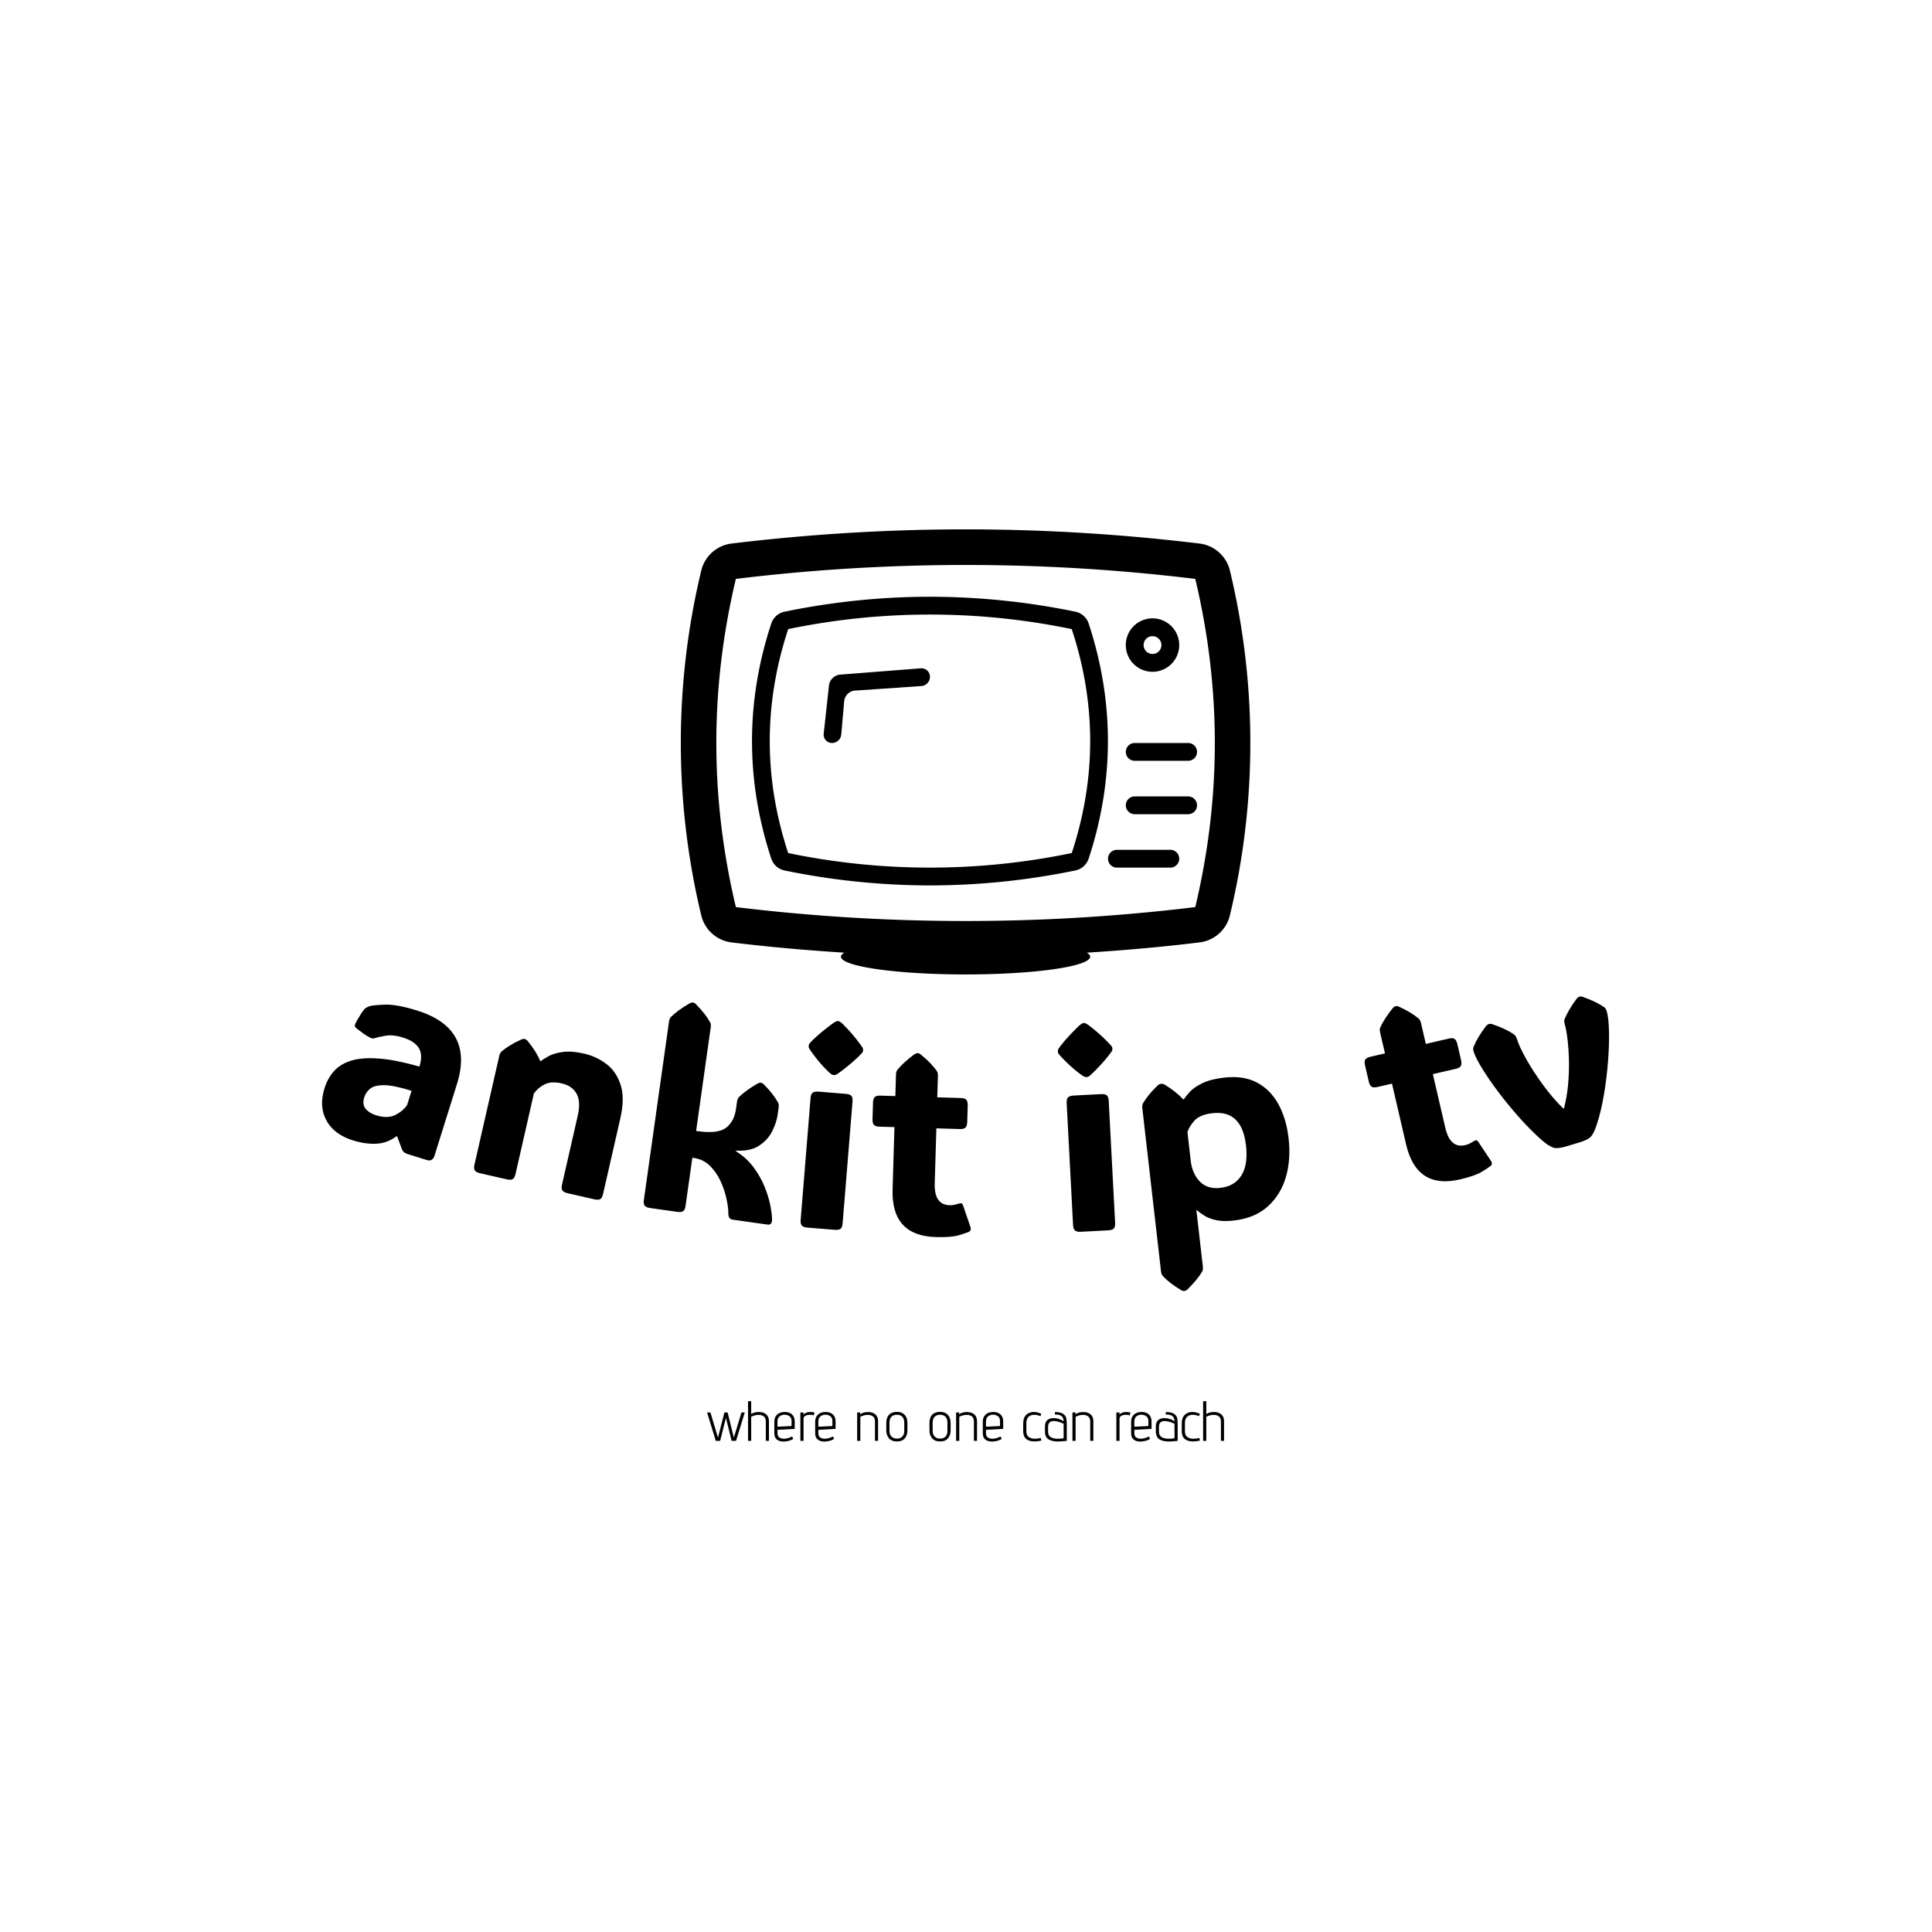 <svg xmlns="http://www.w3.org/2000/svg" version="1.1" xmlns:xlink="http://www.w3.org/1999/xlink" xmlns:svgjs="http://svgjs.dev/svgjs" width="1500" height="1500" viewBox="0 0 1500 1500"><rect width="1500" height="1500" fill="#ffffff"></rect><g transform="matrix(0.667,0,0,0.667,249.403,381.776)"><svg viewBox="0 0 396 292" data-background-color="#d2d6dc" preserveAspectRatio="xMidYMid meet" height="1106" width="1500" xmlns="http://www.w3.org/2000/svg" xmlns:xlink="http://www.w3.org/1999/xlink"><g id="tight-bounds" transform="matrix(1,0,0,1,0.244,11.564)"><svg viewBox="0 0 395.52 280.336" height="280.336" width="395.52"><g><svg viewBox="0 0 395.52 280.336" height="280.336" width="395.52"><g transform="matrix(1,0,0,1,0,143.555)"><svg viewBox="0 0 395.52 136.781" height="136.781" width="395.52"><g id="textblocktransform"><svg viewBox="0 0 395.52 136.781" height="136.781" width="395.52" id="textblock"><g><svg viewBox="0 0 395.52 90.507" height="90.507" width="395.52"><g transform="matrix(1,0,0,1,0,0)"><svg width="395.52" viewBox="-0.331 -10.731 237.176 54.274" height="90.507" data-palette-color="#6b7280"><path d="M5.345 15.784v0c-2.297-0.72-3.918-1.933-4.864-3.641-0.95-1.716-1.071-3.706-0.361-5.971v0c0.367-1.171 0.924-2.191 1.672-3.061 0.743-0.878 1.773-1.533 3.089-1.966 1.312-0.441 3.004-0.592 5.077-0.452 2.075 0.133 4.626 0.632 7.653 1.496v0c0.446-1.425 0.411-2.561-0.106-3.408-0.517-0.847-1.485-1.492-2.904-1.936v0c-1.279-0.401-2.394-0.509-3.346-0.326-0.95 0.177-1.551 0.314-1.804 0.41v0c-0.274 0.117-0.56 0.104-0.858-0.039v0c-0.406-0.197-0.821-0.446-1.244-0.746-0.427-0.309-0.883-0.65-1.366-1.025v0c-0.073-0.058-0.143-0.136-0.21-0.233-0.073-0.1-0.095-0.222-0.063-0.366v0c0.024-0.076 0.061-0.173 0.111-0.29 0.049-0.111 0.154-0.312 0.315-0.603v0c0.161-0.292 0.378-0.65 0.651-1.075 0.264-0.42 0.493-0.736 0.685-0.949v0c0.224-0.223 0.535-0.402 0.933-0.535v0c0.335-0.133 1.249-0.23 2.743-0.293 1.496-0.069 3.519 0.296 6.071 1.095v0c7.011 2.197 9.447 6.708 7.307 13.534v0l-4.156 13.264c-0.094 0.299-0.256 0.528-0.487 0.685-0.231 0.158-0.541 0.176-0.929 0.055v0l-3.511-1.1c-0.254-0.08-0.466-0.184-0.636-0.314-0.175-0.132-0.317-0.326-0.424-0.584v0l-0.865-2.325-0.162-0.051c-1.046 0.818-2.25 1.272-3.613 1.363-1.354 0.086-2.82-0.119-4.398-0.613zM9.623 11.161v0c1.438 0.45 2.638 0.421 3.601-0.087 0.967-0.5 1.675-1.11 2.124-1.829v0l0.813-2.595c-2.169-0.68-3.85-1.025-5.041-1.035-1.194-0.004-2.053 0.209-2.579 0.638-0.532 0.427-0.896 0.952-1.091 1.576v0c-0.283 0.903-0.197 1.622 0.257 2.156 0.45 0.525 1.089 0.918 1.916 1.176zM54.64 11.7v0l-3.19 13.98c-0.11 0.481-0.283 0.79-0.519 0.928-0.243 0.136-0.605 0.149-1.086 0.04v0l-4.933-1.126c-0.474-0.108-0.792-0.276-0.952-0.504-0.16-0.228-0.185-0.582-0.075-1.063v0l2.904-12.733c0.397-1.742 0.32-3.096-0.232-4.064-0.554-0.961-1.461-1.585-2.722-1.872v0c-1.254-0.286-2.284-0.237-3.09 0.147-0.799 0.385-1.479 0.952-2.039 1.699v0l-3.391 14.868c-0.11 0.481-0.283 0.79-0.519 0.928-0.243 0.136-0.605 0.149-1.086 0.039v0l-4.924-1.123c-0.481-0.11-0.801-0.279-0.961-0.507-0.16-0.228-0.185-0.582-0.076-1.063v0l4.577-20.065c0.087-0.383 0.236-0.661 0.446-0.831v0c0.439-0.365 0.945-0.725 1.518-1.08 0.575-0.361 1.267-0.727 2.076-1.095v0c0.244-0.109 0.46-0.141 0.648-0.099v0c0.175 0.04 0.359 0.164 0.551 0.372v0c0.549 0.679 1.01 1.314 1.381 1.905 0.365 0.589 0.675 1.18 0.93 1.771v0l0.117 0.027c0.353-0.289 0.853-0.606 1.499-0.951 0.654-0.35 1.514-0.595 2.578-0.735 1.066-0.147 2.363-0.046 3.89 0.303v0c1.501 0.342 2.862 0.974 4.08 1.895 1.221 0.914 2.099 2.188 2.636 3.822 0.543 1.635 0.531 3.697-0.036 6.187zM67.905 18.991l-1.25 8.872c-0.069 0.489-0.215 0.811-0.44 0.968-0.231 0.156-0.59 0.2-1.078 0.131v0l-5.001-0.705c-0.489-0.069-0.822-0.21-1.001-0.424-0.179-0.214-0.233-0.565-0.164-1.053v0l4.636-32.895c0.055-0.389 0.18-0.678 0.375-0.866v0c0.806-0.795 1.938-1.619 3.398-2.47v0c0.248-0.133 0.461-0.188 0.638-0.162v0c0.211 0.03 0.404 0.141 0.579 0.334v0c0.618 0.632 1.135 1.217 1.551 1.753 0.409 0.536 0.753 1.055 1.032 1.56v0c0.129 0.234 0.166 0.545 0.111 0.934v0l-2.689 19.082 0.297 0.042c2.462 0.347 4.198 0.141 5.207-0.62 1.008-0.753 1.624-1.919 1.846-3.496v0l0.184-1.307c0.055-0.389 0.176-0.679 0.365-0.868v0c0.806-0.795 1.938-1.619 3.398-2.47v0c0.254-0.132 0.471-0.186 0.649-0.161v0c0.205 0.029 0.394 0.14 0.569 0.333v0c0.624 0.633 1.141 1.218 1.55 1.753 0.409 0.536 0.753 1.055 1.033 1.56v0c0.129 0.234 0.166 0.545 0.111 0.934v0l-0.185 1.307c-0.13 0.924-0.456 1.922-0.977 2.993-0.52 1.064-1.32 1.958-2.398 2.682-1.079 0.73-2.51 1.043-4.293 0.94v0l-0.017 0.119c1.275 0.792 2.338 1.753 3.189 2.883 0.845 1.122 1.521 2.295 2.029 3.517 0.508 1.223 0.871 2.371 1.09 3.446 0.218 1.081 0.333 1.986 0.344 2.715v0c0.02 0.717-0.263 1.033-0.851 0.95v0l-6.386-0.9c-0.555-0.078-0.824-0.456-0.81-1.134v0c-0.005-0.775-0.127-1.704-0.365-2.788-0.238-1.084-0.607-2.166-1.107-3.246-0.502-1.074-1.155-2.004-1.96-2.791-0.806-0.78-1.776-1.25-2.912-1.41v0zM89.346-1.619v0c0.017-0.213 0.096-0.397 0.235-0.553 0.146-0.149 0.336-0.344 0.57-0.585v0c0.494-0.488 1.068-0.997 1.719-1.526 0.652-0.529 1.308-1.038 1.97-1.526v0c0.417-0.28 0.726-0.413 0.925-0.396v0c0.193 0.016 0.482 0.196 0.869 0.542v0c1.23 1.244 2.266 2.445 3.108 3.603v0c0.187 0.256 0.343 0.476 0.469 0.66 0.126 0.184 0.18 0.382 0.162 0.596v0c-0.017 0.213-0.102 0.393-0.255 0.541-0.153 0.155-0.354 0.363-0.602 0.623v0c-0.48 0.469-1.039 0.969-1.677 1.499-0.632 0.531-1.278 1.033-1.938 1.508v0c-0.248 0.174-0.438 0.285-0.569 0.335-0.137 0.042-0.262 0.059-0.376 0.05v0c-0.113-0.009-0.23-0.045-0.352-0.109-0.115-0.07-0.294-0.211-0.537-0.425v0c-0.615-0.578-1.185-1.18-1.71-1.804-0.524-0.625-0.991-1.224-1.399-1.799v0c-0.191-0.283-0.347-0.506-0.467-0.67-0.114-0.163-0.162-0.351-0.145-0.564zM97.424 8.619l-1.825 22.466c-0.04 0.492-0.167 0.823-0.381 0.992-0.221 0.169-0.578 0.234-1.07 0.194v0l-5.033-0.409c-0.492-0.04-0.833-0.161-1.024-0.364-0.191-0.203-0.266-0.55-0.226-1.041v0l1.824-22.466c0.04-0.492 0.17-0.822 0.392-0.992 0.221-0.169 0.578-0.234 1.069-0.194v0l5.033 0.409c0.492 0.04 0.833 0.161 1.024 0.364 0.184 0.202 0.256 0.549 0.217 1.041zM112.752 33.606v0c-5.464-0.162-8.112-3.082-7.944-8.759v0l0.341-11.505-2.779-0.083c-0.486-0.014-0.823-0.128-1.011-0.34-0.18-0.212-0.263-0.561-0.249-1.048v0l0.09-3.018c0.015-0.493 0.118-0.84 0.311-1.042 0.199-0.194 0.542-0.284 1.028-0.269v0l2.779 0.082 0.117-3.958c0.011-0.387 0.1-0.684 0.267-0.893v0c0.713-0.879 1.748-1.826 3.106-2.839v0c0.238-0.153 0.447-0.227 0.626-0.221v0c0.193 0.006 0.387 0.092 0.583 0.257v0c0.684 0.56 1.262 1.088 1.734 1.582 0.466 0.487 0.865 0.966 1.198 1.436v0c0.154 0.218 0.225 0.52 0.213 0.907v0l-0.117 3.958 4.348 0.129c0.486 0.014 0.823 0.124 1.01 0.33 0.18 0.212 0.263 0.565 0.249 1.058v0l-0.089 3.019c-0.014 0.486-0.118 0.83-0.311 1.031-0.199 0.201-0.542 0.294-1.029 0.28v0l-4.348-0.129-0.301 10.155c-0.078 2.619 0.833 3.956 2.732 4.013v0c0.293 0.009 0.564-0.01 0.812-0.056 0.248-0.053 0.463-0.11 0.646-0.171v0c0.344-0.117 0.585-0.159 0.724-0.129 0.139 0.037 0.26 0.221 0.364 0.551v0l1.316 3.851c0.135 0.411 0.026 0.701-0.326 0.871v0c-0.25 0.113-0.85 0.315-1.798 0.607-0.949 0.285-2.38 0.4-4.292 0.343zM135.269-0.583v0c-0.011-0.213 0.042-0.406 0.16-0.579 0.125-0.167 0.287-0.386 0.486-0.657v0c0.425-0.55 0.925-1.13 1.501-1.741 0.575-0.611 1.159-1.202 1.75-1.774v0c0.376-0.334 0.664-0.506 0.864-0.516v0c0.193-0.01 0.504 0.13 0.933 0.422v0c1.385 1.069 2.571 2.122 3.56 3.158v0c0.219 0.229 0.403 0.426 0.552 0.592 0.149 0.166 0.229 0.355 0.24 0.568v0c0.011 0.213-0.049 0.403-0.18 0.57-0.131 0.174-0.302 0.406-0.514 0.698v0c-0.413 0.529-0.9 1.099-1.463 1.709-0.555 0.61-1.129 1.194-1.72 1.752v0c-0.223 0.205-0.396 0.341-0.52 0.408-0.13 0.06-0.252 0.093-0.365 0.099v0c-0.113 0.006-0.234-0.014-0.364-0.061-0.123-0.054-0.319-0.17-0.589-0.349v0c-0.687-0.491-1.331-1.012-1.934-1.561-0.603-0.549-1.145-1.081-1.626-1.597v0c-0.227-0.255-0.411-0.456-0.552-0.602-0.135-0.146-0.207-0.326-0.219-0.539zM144.637 8.488l1.181 22.509c0.026 0.493-0.056 0.837-0.246 1.035-0.197 0.197-0.541 0.309-1.034 0.334v0l-5.043 0.265c-0.493 0.026-0.847-0.049-1.063-0.225-0.216-0.176-0.337-0.51-0.363-1.002v0l-1.181-22.509c-0.026-0.493 0.06-0.838 0.256-1.035 0.197-0.197 0.541-0.309 1.034-0.334v0l5.043-0.265c0.493-0.026 0.847 0.049 1.063 0.225 0.21 0.176 0.327 0.51 0.353 1.002zM165.928 4.218v0c2.378-0.272 4.396 0.037 6.055 0.927 1.659 0.89 2.972 2.223 3.94 3.998 0.968 1.775 1.59 3.868 1.867 6.278v0c0.298 2.603 0.126 4.995-0.517 7.176-0.649 2.181-1.769 3.98-3.358 5.397-1.583 1.416-3.649 2.27-6.199 2.562v0c-1.318 0.151-2.421 0.126-3.309-0.074-0.889-0.2-1.612-0.48-2.17-0.839-0.564-0.358-1.012-0.689-1.342-0.993v0l-0.099 0.011 1.19 10.392c0.045 0.391 0 0.701-0.135 0.931v0c-0.58 0.972-1.469 2.054-2.668 3.245v0c-0.214 0.186-0.41 0.288-0.589 0.309v0c-0.192 0.022-0.403-0.034-0.633-0.169v0c-0.764-0.456-1.411-0.892-1.941-1.308-0.531-0.422-0.995-0.839-1.392-1.249v0c-0.19-0.193-0.307-0.485-0.352-0.876v0l-3.445-30.083c-0.045-0.391 0.004-0.702 0.145-0.933v0c0.293-0.49 0.651-0.997 1.074-1.522 0.422-0.531 0.954-1.106 1.594-1.723v0c0.194-0.183 0.403-0.288 0.629-0.313v0c0.212-0.024 0.443 0.03 0.693 0.162v0c0.744 0.458 1.385 0.905 1.925 1.34 0.546 0.434 1.038 0.888 1.474 1.361v0l0.119-0.014c0.239-0.37 0.613-0.832 1.12-1.386 0.513-0.555 1.276-1.079 2.286-1.571 1.003-0.497 2.349-0.843 4.038-1.036zM165.216 24.541v0c1.762-0.202 3.056-0.971 3.883-2.306 0.827-1.336 1.107-3.17 0.839-5.502v0c-0.502-4.385-2.558-6.37-6.168-5.957v0c-1.53 0.175-2.627 0.616-3.29 1.323-0.657 0.713-1.101 1.435-1.333 2.166v0l0.607 5.295c0.181 1.576 0.739 2.848 1.675 3.815 0.935 0.96 2.198 1.349 3.787 1.166zM209.356 22.986v0c-5.325 1.235-8.63-0.913-9.914-6.446v0l-2.601-11.212-2.708 0.628c-0.474 0.11-0.829 0.086-1.064-0.071-0.229-0.159-0.398-0.476-0.508-0.95v0l-0.682-2.942c-0.112-0.481-0.1-0.843 0.035-1.086 0.143-0.239 0.452-0.413 0.926-0.523v0l2.708-0.628-0.895-3.858c-0.087-0.377-0.077-0.687 0.031-0.931v0c0.466-1.032 1.225-2.211 2.279-3.536v0c0.191-0.209 0.374-0.333 0.55-0.374v0c0.188-0.044 0.398-0.01 0.629 0.1v0c0.804 0.368 1.497 0.731 2.08 1.088 0.575 0.353 1.083 0.714 1.524 1.084v0c0.204 0.172 0.35 0.446 0.437 0.822v0l0.895 3.858 4.238-0.983c0.474-0.11 0.828-0.089 1.061 0.061 0.229 0.159 0.399 0.479 0.51 0.96v0l0.683 2.942c0.11 0.474 0.097 0.833-0.038 1.076-0.142 0.245-0.449 0.423-0.924 0.533v0l-4.237 0.983 2.296 9.897c0.592 2.552 1.814 3.614 3.665 3.184v0c0.286-0.066 0.543-0.153 0.771-0.261 0.227-0.114 0.42-0.224 0.58-0.33v0c0.303-0.2 0.525-0.303 0.668-0.308 0.144 0.001 0.308 0.148 0.492 0.44v0l2.254 3.388c0.235 0.363 0.204 0.671-0.093 0.925v0c-0.213 0.173-0.741 0.521-1.585 1.045-0.845 0.518-2.199 0.993-4.063 1.425zM224.567 15.84v0c-1.274-1.105-2.601-2.421-3.981-3.947-1.372-1.522-2.675-3.092-3.909-4.711-1.234-1.619-2.281-3.124-3.14-4.515-0.865-1.389-1.421-2.492-1.668-3.309v0c-0.094-0.313-0.086-0.597 0.024-0.853v0c0.451-1.111 1.194-2.352 2.228-3.724v0c0.188-0.231 0.378-0.375 0.569-0.433v0c0.204-0.062 0.439-0.046 0.704 0.049v0c0.877 0.299 1.63 0.601 2.259 0.905 0.635 0.303 1.191 0.622 1.668 0.959v0c0.234 0.152 0.408 0.417 0.522 0.793v0l-0.035-0.115c0.307 1.015 0.891 2.294 1.755 3.836 0.869 1.541 1.904 3.133 3.104 4.777 1.191 1.639 2.443 3.096 3.754 4.371v0l0.115-0.035c0.359-1.369 0.61-2.81 0.752-4.322 0.14-1.519 0.195-3.008 0.165-4.469-0.037-1.458-0.127-2.782-0.27-3.971-0.141-1.183-0.319-2.129-0.533-2.837v0l0.028 0.095c-0.114-0.377-0.125-0.69-0.033-0.94v0c0.231-0.55 0.52-1.125 0.868-1.725 0.348-0.6 0.789-1.262 1.322-1.987v0c0.169-0.225 0.349-0.367 0.541-0.424v0c0.217-0.066 0.445-0.047 0.685 0.054v0c0.858 0.305 1.598 0.611 2.22 0.917 0.628 0.305 1.181 0.625 1.659 0.961v0c0.215 0.158 0.374 0.409 0.478 0.754v0c0.244 0.853 0.382 2.106 0.415 3.761 0.04 1.653-0.022 3.499-0.186 5.54-0.157 2.039-0.409 4.076-0.755 6.11-0.342 2.026-0.773 3.827-1.292 5.404v0c-0.308 0.964-0.63 1.674-0.966 2.131-0.34 0.465-1.053 0.861-2.137 1.188v0l-2.489 0.752c-1.13 0.341-1.955 0.42-2.477 0.237-0.528-0.182-1.183-0.607-1.964-1.277zM211.898-0.546l-0.035-0.115 0.006 0.019c0.01 0.032 0.019 0.064 0.029 0.096zM236.403-8.054v0l0.029 0.096-0.014-0.048c-0.004-0.013-0.009-0.029-0.015-0.048z" opacity="1" transform="matrix(1,0,0,1,0,0)" fill="#000000" class="wordmark-text-0" data-fill-palette-color="primary" id="text-0"></path></svg></g></svg></g><g transform="matrix(1,0,0,1,118.32,124.38)"><svg viewBox="0 0 158.88 12.401" height="12.401" width="158.88"><g transform="matrix(1,0,0,1,0,0)"><svg width="158.88" viewBox="0.9 -35 456.05 35.6" height="12.401" data-palette-color="#6b7280"><path d="M22.55 0L17.5-20.25 12.4 0 8.55 0 0.9-25.05 3.85-25.05 10.5-2.9 16.15-25.05 19-25.05 24.5-2.9 31.2-25.05 34.15-25.05 26.4 0 22.55 0ZM52.7 0L52.7-17.15Q52.7-20.2 50.92-21.58 49.15-22.95 46.35-22.95L46.35-22.95Q44.65-22.95 42.9-22.48 41.15-22 39.8-21.25L39.8-21.25 39.8 0 37 0 37-35 39.8-35 39.8-23.7Q41.05-24.55 42.8-25.03 44.55-25.5 46.45-25.5L46.45-25.5Q49.05-25.5 51.2-24.55L51.2-24.55Q53.2-23.65 54.32-21.85 55.45-20.05 55.45-17.3L55.45-17.3 55.45 0 52.7 0ZM76.95-1.75Q75.15-0.6 72.85 0 70.55 0.6 68.25 0.6L68.25 0.6Q64.55 0.6 62.37-1.23 60.2-3.05 60.2-6.7L60.2-6.7 60.2-16.95Q60.2-21 62.72-23.25 65.25-25.5 69.4-25.5L69.4-25.5Q73.55-25.5 75.87-23.28 78.2-21.05 78.2-17.1L78.2-17.1 78.2-10.6 63-9.75 63-6.7Q63-4.3 64.55-3.1 66.1-1.9 68.6-1.9L68.6-1.9Q72.1-1.9 75.85-3.9L75.85-3.9 76.95-1.75ZM75.4-17.45Q75.4-20.55 73.45-21.83 71.5-23.1 69.35-23.1L69.35-23.1Q66.6-23.1 64.8-21.6 63-20.1 63-16.9L63-16.9 63-12.5 75.4-13.1 75.4-17.45ZM83.19 0L83.19-25.05 85.99-25.05 85.84-23.3Q88.19-25.5 91.99-25.5L91.99-25.5Q93.34-25.5 95.69-25.05L95.69-25.05 94.94-22.5Q93.34-23 91.59-23L91.59-23Q89.29-23 87.64-22.15 85.99-21.3 85.99-19.6L85.99-19.6 85.99 0 83.19 0ZM112.99-1.75Q111.19-0.6 108.89 0 106.59 0.6 104.29 0.6L104.29 0.6Q100.59 0.6 98.42-1.23 96.24-3.05 96.24-6.7L96.24-6.7 96.24-16.95Q96.24-21 98.77-23.25 101.29-25.5 105.44-25.5L105.44-25.5Q109.59-25.5 111.92-23.28 114.24-21.05 114.24-17.1L114.24-17.1 114.24-10.6 99.04-9.75 99.04-6.7Q99.04-4.3 100.59-3.1 102.14-1.9 104.64-1.9L104.64-1.9Q108.14-1.9 111.89-3.9L111.89-3.9 112.99-1.75ZM111.44-17.45Q111.44-20.55 109.49-21.83 107.54-23.1 105.39-23.1L105.39-23.1Q102.64-23.1 100.84-21.6 99.04-20.1 99.04-16.9L99.04-16.9 99.04-12.5 111.44-13.1 111.44-17.45ZM148.99 0L148.99-17.15Q148.99-20.2 147.21-21.58 145.44-22.95 142.64-22.95L142.64-22.95Q140.94-22.95 139.19-22.48 137.44-22 136.09-21.25L136.09-21.25 136.09 0 133.29 0 133.29-25.05 136.09-25.05 135.89-23.35Q137.09-24.4 138.94-24.93 140.79-25.45 142.79-25.45L142.79-25.45Q145.54-25.45 147.49-24.55L147.49-24.55Q149.49-23.65 150.61-21.85 151.74-20.05 151.74-17.3L151.74-17.3 151.74 0 148.99 0ZM177.63-9.2Q177.63-5 175.33-2.25 173.03 0.5 168.38 0.5L168.38 0.5Q163.73 0.5 161.36-2.27 158.98-5.05 158.98-9.2L158.98-9.2 158.98-15.8Q158.98-20.55 161.41-23.08 163.83-25.6 168.38-25.6L168.38-25.6Q172.73-25.6 175.18-22.98 177.63-20.35 177.63-15.8L177.63-15.8 177.63-9.2ZM174.83-15.8Q174.83-19.55 173.11-21.3 171.38-23.05 168.38-23.05L168.38-23.05Q165.28-23.05 163.53-21.3 161.78-19.55 161.78-15.8L161.78-15.8 161.78-8.7Q161.78-5.7 163.56-3.85 165.33-2 168.38-2L168.38-2Q171.48-2 173.16-3.83 174.83-5.65 174.83-8.7L174.83-8.7 174.83-15.8ZM215.73-9.2Q215.73-5 213.43-2.25 211.13 0.5 206.48 0.5L206.48 0.5Q201.83 0.5 199.45-2.27 197.08-5.05 197.08-9.2L197.08-9.2 197.08-15.8Q197.08-20.55 199.5-23.08 201.93-25.6 206.48-25.6L206.48-25.6Q210.83-25.6 213.28-22.98 215.73-20.35 215.73-15.8L215.73-15.8 215.73-9.2ZM212.93-15.8Q212.93-19.55 211.2-21.3 209.48-23.05 206.48-23.05L206.48-23.05Q203.38-23.05 201.63-21.3 199.88-19.55 199.88-15.8L199.88-15.8 199.88-8.7Q199.88-5.7 201.65-3.85 203.43-2 206.48-2L206.48-2Q209.58-2 211.25-3.83 212.93-5.65 212.93-8.7L212.93-8.7 212.93-15.8ZM236.28 0L236.28-17.15Q236.28-20.2 234.5-21.58 232.73-22.95 229.93-22.95L229.93-22.95Q228.23-22.95 226.48-22.48 224.73-22 223.38-21.25L223.38-21.25 223.38 0 220.58 0 220.58-25.05 223.38-25.05 223.18-23.35Q224.38-24.4 226.23-24.93 228.08-25.45 230.08-25.45L230.08-25.45Q232.83-25.45 234.78-24.55L234.78-24.55Q236.78-23.65 237.9-21.85 239.03-20.05 239.03-17.3L239.03-17.3 239.03 0 236.28 0ZM260.87-1.75Q259.07-0.6 256.77 0 254.47 0.6 252.17 0.6L252.17 0.6Q248.47 0.6 246.3-1.23 244.12-3.05 244.12-6.7L244.12-6.7 244.12-16.95Q244.12-21 246.65-23.25 249.17-25.5 253.32-25.5L253.32-25.5Q257.47-25.5 259.8-23.28 262.12-21.05 262.12-17.1L262.12-17.1 262.12-10.6 246.92-9.75 246.92-6.7Q246.92-4.3 248.47-3.1 250.02-1.9 252.52-1.9L252.52-1.9Q256.02-1.9 259.77-3.9L259.77-3.9 260.87-1.75ZM259.32-17.45Q259.32-20.55 257.37-21.83 255.42-23.1 253.27-23.1L253.27-23.1Q250.52-23.1 248.72-21.6 246.92-20.1 246.92-16.9L246.92-16.9 246.92-12.5 259.32-13.1 259.32-17.45ZM295.87-0.3Q292.77 0.5 289.87 0.5L289.87 0.5Q287.17 0.5 285.37-0.1L285.37-0.1Q282.42-1.1 281.09-3.18 279.77-5.25 279.77-9L279.77-9 279.77-15.4Q279.77-20.35 282.37-22.93 284.97-25.5 289.07-25.5L289.07-25.5Q292.32-25.5 295.77-23.9L295.77-23.9 294.97-21.85Q292.12-23 289.47-23L289.47-23Q286.37-23 284.47-21.23 282.57-19.45 282.57-15.7L282.57-15.7 282.57-8.45Q282.57-5 284.64-3.45 286.72-1.9 290.17-1.9L290.17-1.9Q292.42-1.9 295.27-2.55L295.27-2.55 295.87-0.3ZM318.22 0Q312.81 0.55 310.42 0.55L310.42 0.55Q305.17 0.55 302.06-1.4 298.97-3.35 298.97-8.45L298.97-8.45 298.97-12.6Q298.97-17.55 302.42-19.25L302.42-19.25Q304.06-20.1 306.62-20.1L306.62-20.1Q308.97-20.1 311.37-19.33 313.76-18.55 315.42-17.3L315.42-17.3Q315.42-20.05 313.81-21.68 312.22-23.3 307.67-23.3L307.67-23.3 307.81-25.45Q312.62-25.45 314.89-23.93 317.17-22.4 317.69-20.3 318.22-18.2 318.22-14.9L318.22-14.9 318.22 0ZM315.42-15.15Q313.37-16.1 311.04-16.8 308.72-17.5 306.76-17.5L306.76-17.5Q301.72-17.5 301.72-12.45L301.72-12.45 301.72-8.1Q301.72-4.85 303.97-3.38 306.22-1.9 310.37-1.9L310.37-1.9Q312.51-1.9 315.42-2.3L315.42-2.3 315.42-15.15ZM338.91 0L338.91-17.15Q338.91-20.2 337.14-21.58 335.36-22.95 332.56-22.95L332.56-22.95Q330.86-22.95 329.11-22.48 327.36-22 326.01-21.25L326.01-21.25 326.01 0 323.21 0 323.21-25.05 326.01-25.05 325.81-23.35Q327.01-24.4 328.86-24.93 330.71-25.45 332.71-25.45L332.71-25.45Q335.46-25.45 337.41-24.55L337.41-24.55Q339.41-23.65 340.54-21.85 341.66-20.05 341.66-17.3L341.66-17.3 341.66 0 338.91 0ZM361.96 0L361.96-25.05 364.76-25.05 364.61-23.3Q366.96-25.5 370.76-25.5L370.76-25.5Q372.11-25.5 374.46-25.05L374.46-25.05 373.71-22.5Q372.11-23 370.36-23L370.36-23Q368.06-23 366.41-22.15 364.76-21.3 364.76-19.6L364.76-19.6 364.76 0 361.96 0ZM391.75-1.75Q389.95-0.6 387.65 0 385.35 0.6 383.05 0.6L383.05 0.6Q379.35 0.6 377.18-1.23 375-3.05 375-6.7L375-6.7 375-16.95Q375-21 377.53-23.25 380.05-25.5 384.2-25.5L384.2-25.5Q388.35-25.5 390.68-23.28 393-21.05 393-17.1L393-17.1 393-10.6 377.8-9.75 377.8-6.7Q377.8-4.3 379.35-3.1 380.9-1.9 383.4-1.9L383.4-1.9Q386.9-1.9 390.65-3.9L390.65-3.9 391.75-1.75ZM390.2-17.45Q390.2-20.55 388.25-21.83 386.3-23.1 384.15-23.1L384.15-23.1Q381.4-23.1 379.6-21.6 377.8-20.1 377.8-16.9L377.8-16.9 377.8-12.5 390.2-13.1 390.2-17.45ZM416.05 0Q410.65 0.55 408.25 0.55L408.25 0.55Q403 0.55 399.9-1.4 396.8-3.35 396.8-8.45L396.8-8.45 396.8-12.6Q396.8-17.55 400.25-19.25L400.25-19.25Q401.9-20.1 404.45-20.1L404.45-20.1Q406.8-20.1 409.2-19.33 411.6-18.55 413.25-17.3L413.25-17.3Q413.25-20.05 411.65-21.68 410.05-23.3 405.5-23.3L405.5-23.3 405.65-25.45Q410.45-25.45 412.73-23.93 415-22.4 415.53-20.3 416.05-18.2 416.05-14.9L416.05-14.9 416.05 0ZM413.25-15.15Q411.2-16.1 408.88-16.8 406.55-17.5 404.6-17.5L404.6-17.5Q399.55-17.5 399.55-12.45L399.55-12.45 399.55-8.1Q399.55-4.85 401.8-3.38 404.05-1.9 408.2-1.9L408.2-1.9Q410.35-1.9 413.25-2.3L413.25-2.3 413.25-15.15ZM435.75-0.3Q432.65 0.5 429.75 0.5L429.75 0.5Q427.05 0.5 425.25-0.1L425.25-0.1Q422.3-1.1 420.97-3.18 419.65-5.25 419.65-9L419.65-9 419.65-15.4Q419.65-20.35 422.25-22.93 424.85-25.5 428.95-25.5L428.95-25.5Q432.2-25.5 435.65-23.9L435.65-23.9 434.85-21.85Q432-23 429.35-23L429.35-23Q426.25-23 424.35-21.23 422.45-19.45 422.45-15.7L422.45-15.7 422.45-8.45Q422.45-5 424.52-3.45 426.6-1.9 430.05-1.9L430.05-1.9Q432.3-1.9 435.15-2.55L435.15-2.55 435.75-0.3ZM454.2 0L454.2-17.15Q454.2-20.2 452.42-21.58 450.65-22.95 447.85-22.95L447.85-22.95Q446.15-22.95 444.4-22.48 442.65-22 441.3-21.25L441.3-21.25 441.3 0 438.5 0 438.5-35 441.3-35 441.3-23.7Q442.55-24.55 444.3-25.03 446.05-25.5 447.95-25.5L447.95-25.5Q450.55-25.5 452.7-24.55L452.7-24.55Q454.7-23.65 455.82-21.85 456.95-20.05 456.95-17.3L456.95-17.3 456.95 0 454.2 0Z" opacity="1" transform="matrix(1,0,0,1,0,0)" fill="#000000" class="slogan-text-1" data-fill-palette-color="secondary" id="text-1"></path></svg></g></svg></g></svg></g></svg></g><g transform="matrix(1,0,0,1,110.247,0)"><svg viewBox="0 0 175.025 136.781" height="136.781" width="175.025"><g><svg xmlns="http://www.w3.org/2000/svg" xmlns:xlink="http://www.w3.org/1999/xlink" version="1.1" x="0" y="0" viewBox="0.01 4 31.99 25" enable-background="new 0 0 32 32" xml:space="preserve" id="icon-0" width="175.025" height="136.781" class="icon-icon-0" data-fill-palette-color="accent"><g fill="#6b7280" data-fill-palette-color="accent"><path fill="#000000" d="M22.17 8.624A40.6 40.6 0 0 0 14.005 7.785C11.295 7.785 8.548 8.067 5.84 8.624 5.49 8.696 5.204 8.95 5.091 9.291 3.649 13.672 3.649 18.114 5.091 22.495A1 1 0 0 0 5.84 23.161 40.7 40.7 0 0 0 14.005 24 40.6 40.6 0 0 0 22.17 23.16C22.522 23.088 22.807 22.834 22.92 22.494 24.361 18.113 24.361 13.671 22.92 9.29A1 1 0 0 0 22.17 8.624M21.969 22.182A39.2 39.2 0 0 1 6.042 22.182C4.661 17.989 4.661 13.797 6.042 9.603A39.2 39.2 0 0 1 21.969 9.603C23.35 13.796 23.35 17.988 21.969 22.182" data-fill-palette-color="accent"></path><path fill="#000000" d="M30.854 6.32A2 2 0 0 0 29.149 4.798C24.789 4.268 20.367 4 16.005 4 11.644 4 7.222 4.268 2.862 4.797A2 2 0 0 0 1.158 6.32 41.4 41.4 0 0 0 1.158 25.68 2 2 0 0 0 2.862 27.201C4.963 27.457 7.078 27.644 9.193 27.777 9.079 27.85 9.005 27.924 9.005 28 9.005 28.553 12.139 29 16.005 29S23.005 28.553 23.005 28C23.005 27.924 22.931 27.85 22.817 27.777 24.932 27.644 27.047 27.457 29.147 27.201 29.977 27.101 30.659 26.494 30.852 25.68A41.4 41.4 0 0 0 30.854 6.32M28.908 25.217A106.8 106.8 0 0 1 3.103 25.217C1.64 19.072 1.64 12.927 3.103 6.783A106.7 106.7 0 0 1 28.908 6.783C30.371 12.927 30.371 19.072 28.908 25.217" data-fill-palette-color="accent"></path><path fill="#000000" d="M26.506 12A1.5 1.5 0 1 0 26.505 8.999 1.5 1.5 0 0 0 26.506 12M26.506 10C26.781 10 27.006 10.225 27.006 10.5S26.781 11 26.506 11 26.006 10.775 26.006 10.5 26.23 10 26.506 10" data-fill-palette-color="accent"></path><path fill="#000000" d="M27.506 22H24.506A0.499 0.499 0 1 0 24.506 23H27.506A0.5 0.5 0 0 0 27.506 22" data-fill-palette-color="accent"></path><path fill="#000000" d="M28.506 19H25.506A0.499 0.499 0 1 0 25.506 20H28.506A0.5 0.5 0 0 0 28.506 19" data-fill-palette-color="accent"></path><path fill="#000000" d="M28.506 16H25.506A0.5 0.5 0 1 0 25.506 17H28.506A0.5 0.5 0 0 0 28.506 16" data-fill-palette-color="accent"></path><path fill="#000000" d="M13.505 11.804L8.919 12.163A0.71 0.71 0 0 0 8.339 12.714L8.034 15.5C8.02 15.775 8.233 16 8.507 16A0.526 0.526 0 0 0 9.025 15.5L9.192 13.605A0.67 0.67 0 0 1 9.756 13.059L13.505 12.802C13.78 12.792 14.005 12.56 14.005 12.284S13.781 11.793 13.505 11.804" data-fill-palette-color="accent"></path></g></svg></g></svg></g><g></g></svg></g><defs></defs></svg><rect width="395.52" height="280.336" fill="none" stroke="none" visibility="hidden"></rect></g></svg></g></svg>
